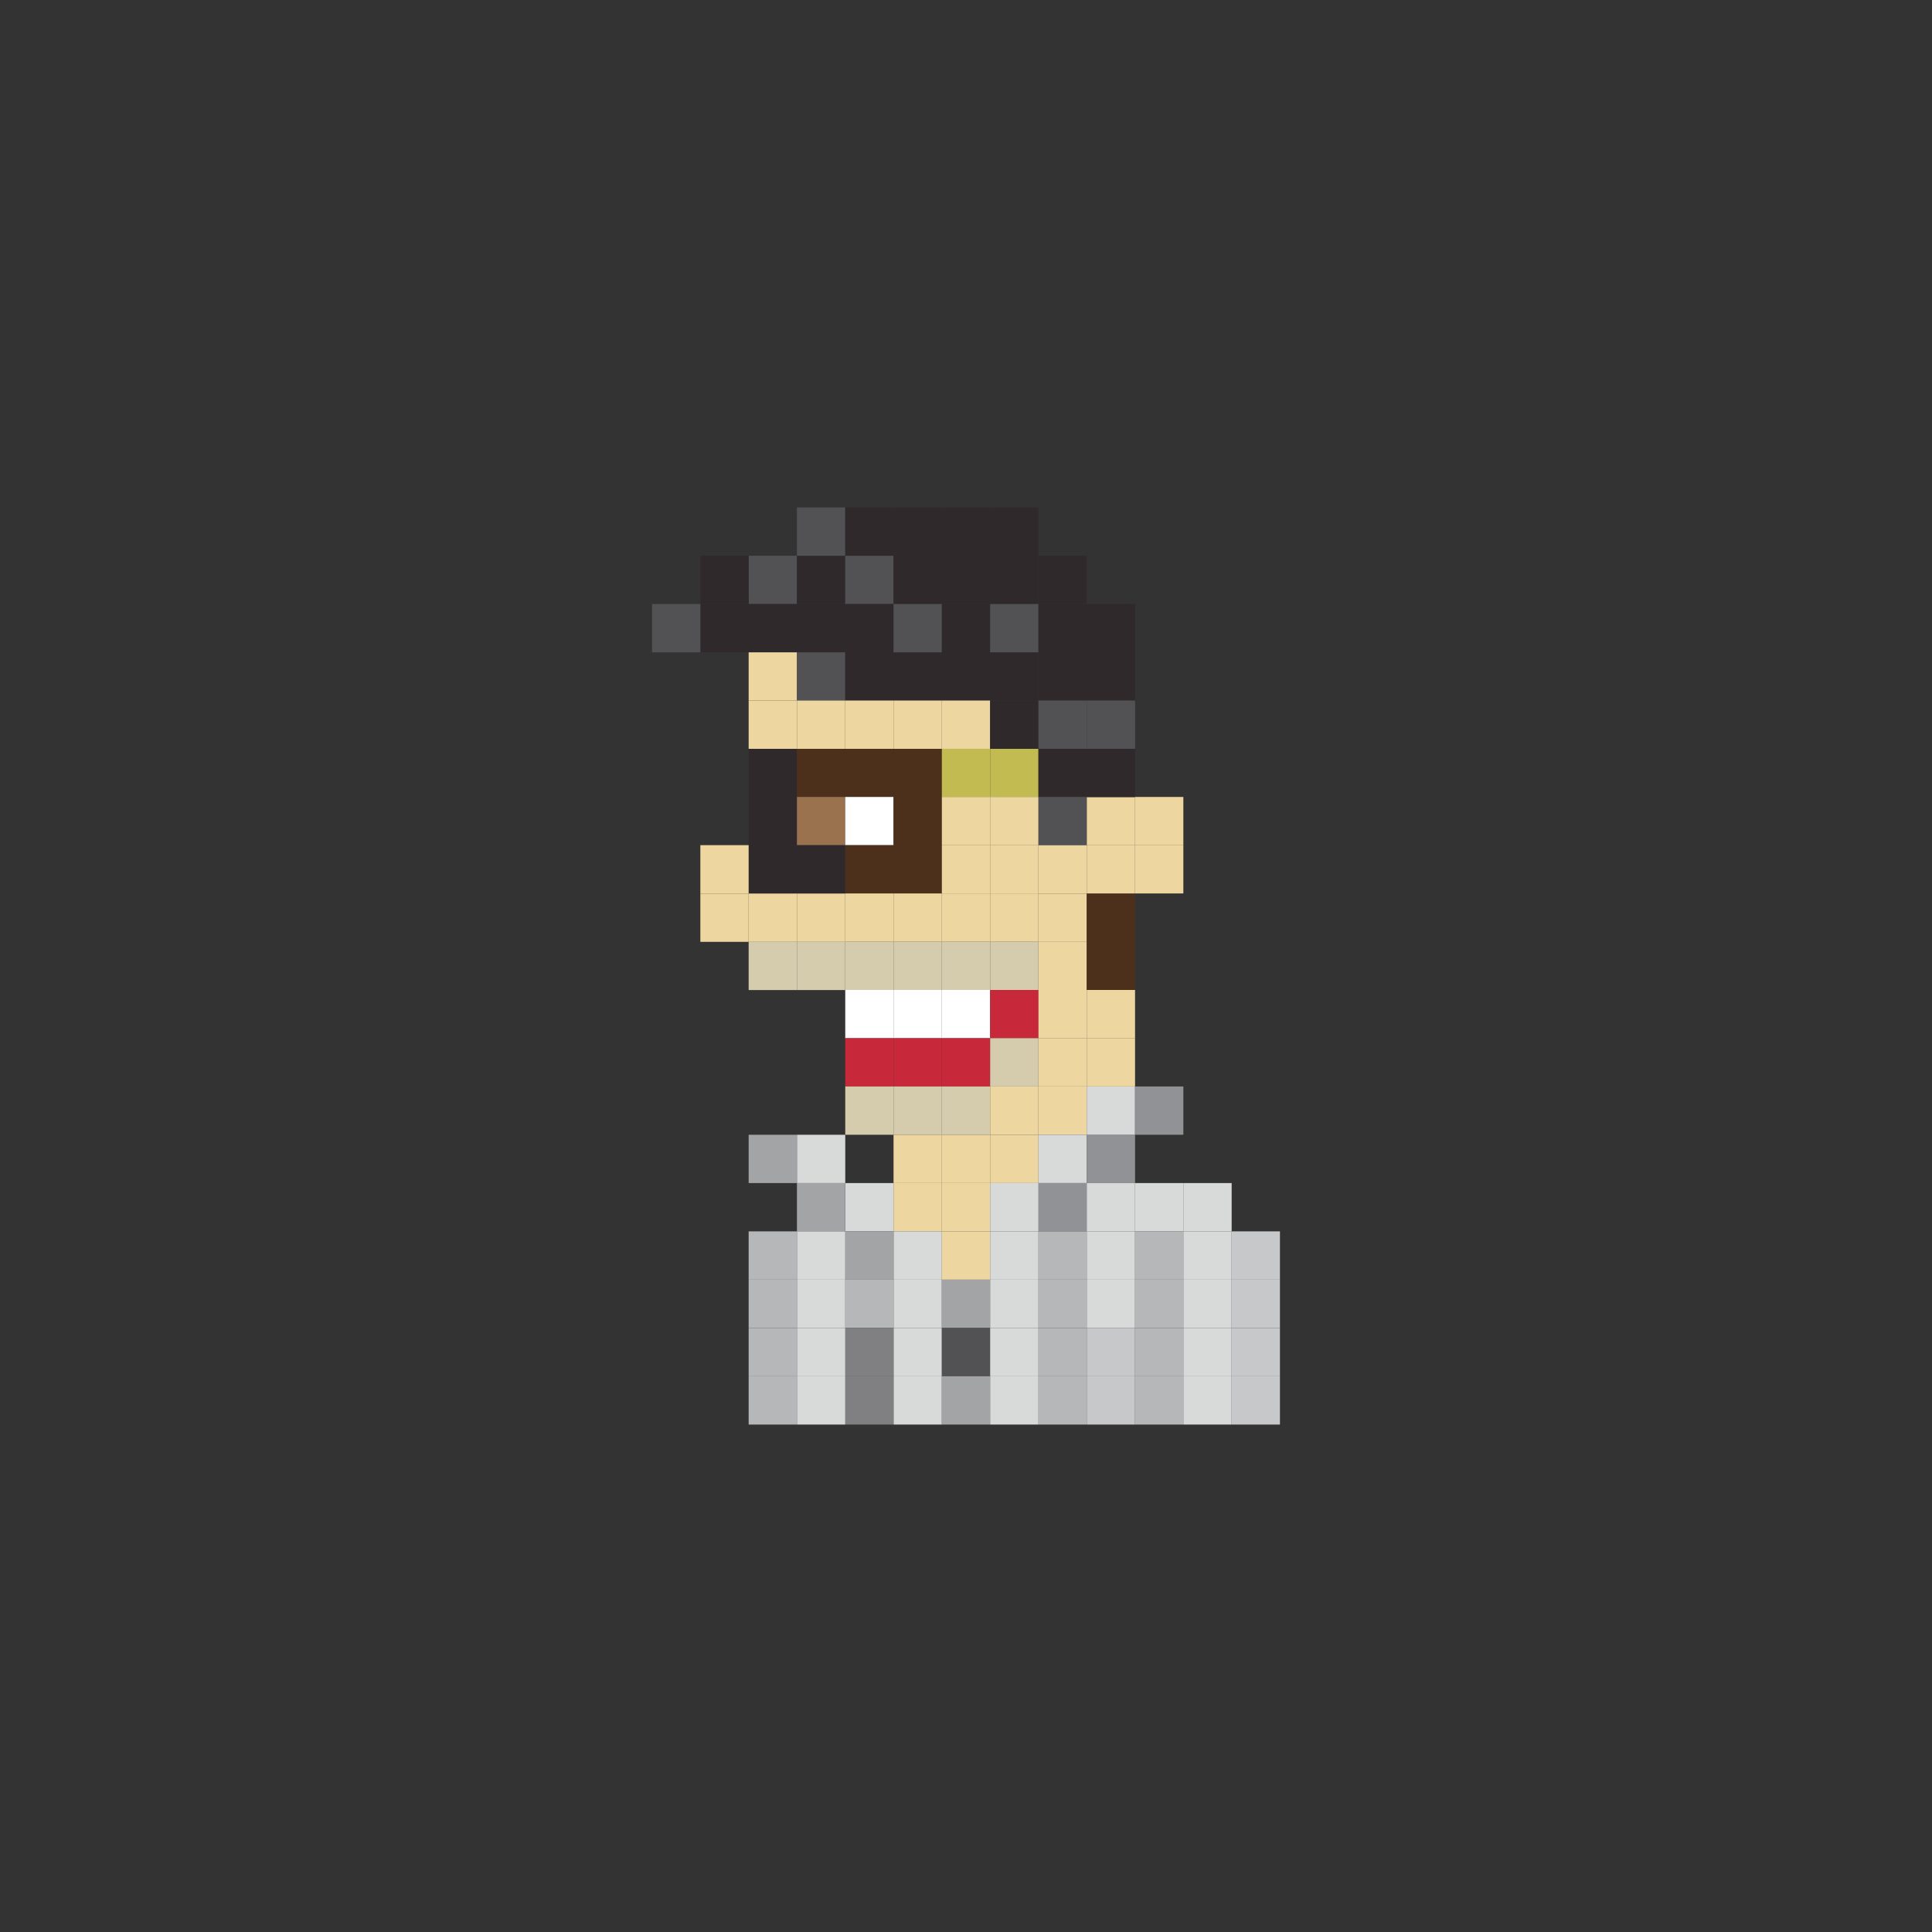 <?xml version="1.0" encoding="utf-8"?>
<!-- Generator: Adobe Illustrator 16.0.0, SVG Export Plug-In . SVG Version: 6.00 Build 0)  -->
<!DOCTYPE svg PUBLIC "-//W3C//DTD SVG 1.1//EN" "http://www.w3.org/Graphics/SVG/1.1/DTD/svg11.dtd">
<svg version="1.1" id="Layer_1" xmlns="http://www.w3.org/2000/svg" xmlns:xlink="http://www.w3.org/1999/xlink" x="0px" y="0px"
	 width="300px" height="300px" viewBox="0 0 300 300" enable-background="new 0 0 300 300" xml:space="preserve">
<rect x="0" y="0" width="300" height="300" fill="#333333" stroke="none"/>
<g>
	<rect x="116.25" y="86.294" fill="#525255" width="7.5" height="7.5"/>
	<rect x="123.75" y="86.294" fill="#2F292B" width="7.5" height="7.5"/>
	<rect x="108.75" y="86.294" fill="#2F292B" width="7.5" height="7.5"/>
	<rect x="131.25" y="86.294" fill="#525255" width="7.5" height="7.5"/>
	<rect x="138.75" y="86.294" fill="#2F292B" width="7.5" height="7.5"/>
	<rect x="146.25" y="86.294" fill="#2F292B" width="7.5" height="7.5"/>
	<rect x="153.75" y="86.294" fill="#2F292B" width="7.5" height="7.5"/>
	<rect x="123.75" y="78.794" fill="#525255" width="7.5" height="7.5"/>
	<rect x="131.25" y="78.794" fill="#2F292B" width="7.5" height="7.5"/>
	<rect x="138.75" y="78.794" fill="#2F292B" width="7.5" height="7.5"/>
	<rect x="146.25" y="78.794" fill="#2F292B" width="7.5" height="7.5"/>
	<rect x="153.75" y="78.794" fill="#2F292B" width="7.5" height="7.5"/>
	<rect x="116.25" y="101.279" fill="#EDD69F" width="7.5" height="7.5"/>
	<rect x="123.75" y="101.279" fill="#525255" width="7.5" height="7.5"/>
	<rect x="131.25" y="101.279" fill="#2F292B" width="7.5" height="7.5"/>
	<rect x="138.75" y="101.279" fill="#2F292B" width="7.5" height="7.5"/>
	<rect x="146.25" y="101.279" fill="#2F292B" width="7.5" height="7.5"/>
	<rect x="153.75" y="101.279" fill="#2F292B" width="7.5" height="7.5"/>
	<rect x="116.25" y="108.779" fill="#EDD69F" width="7.5" height="7.5"/>
	<rect x="123.75" y="108.779" fill="#EDD69F" width="7.5" height="7.5"/>
	<rect x="131.25" y="108.779" fill="#EDD69F" width="7.5" height="7.5"/>
	<rect x="138.75" y="108.779" fill="#EDD69F" width="7.5" height="7.5"/>
	<rect x="146.25" y="108.779" fill="#EDD69F" width="7.5" height="7.5"/>
	<rect x="153.75" y="108.779" fill="#2F292B" width="7.5" height="7.5"/>
	<rect x="116.25" y="116.279" fill="#2F292B" width="7.5" height="7.5"/>
	<rect x="123.75" y="116.279" fill="#4D301C" width="7.5" height="7.5"/>
	<rect x="116.25" y="123.75" fill="#2F292B" width="7.5" height="7.5"/>
	<rect x="123.75" y="123.75" fill="#9B724E" width="7.5" height="7.5"/>
	<rect x="116.25" y="131.235" fill="#2F292B" width="7.5" height="7.5"/>
	<rect x="123.75" y="131.235" fill="#2F292B" width="7.5" height="7.5"/>
	<rect x="116.25" y="138.75" fill="#EDD69F" width="7.5" height="7.5"/>
	<rect x="123.75" y="138.75" fill="#EDD69F" width="7.5" height="7.5"/>
	<rect x="116.25" y="146.235" fill="#D5CBAD" width="7.5" height="7.5"/>
	<rect x="108.75" y="138.75" fill="#EDD69F" width="7.5" height="7.5"/>
	<rect x="108.75" y="131.235" fill="#EDD69F" width="7.5" height="7.5"/>
	<rect x="123.75" y="146.235" fill="#D5CBAD" width="7.5" height="7.5"/>
	<rect x="138.75" y="146.235" fill="#D5CBAD" width="7.5" height="7.5"/>
	<rect x="131.25" y="146.235" fill="#D5CBAD" width="7.5" height="7.5"/>
	<rect x="146.25" y="146.235" fill="#D5CBAD" width="7.5" height="7.5"/>
	<rect x="161.25" y="146.235" fill="#EDD69F" width="7.5" height="7.5"/>
	<rect x="153.75" y="146.235" fill="#D5CBAD" width="7.5" height="7.5"/>
	<rect x="138.75" y="153.721" fill="#FFFFFF" width="7.5" height="7.5"/>
	<rect x="131.25" y="153.721" fill="#FFFFFF" width="7.5" height="7.5"/>
	<rect x="146.25" y="153.721" fill="#FFFFFF" width="7.5" height="7.5"/>
	<rect x="153.75" y="153.721" fill="#C7293B" width="7.5" height="7.5"/>
	<rect x="138.75" y="161.206" fill="#C7293B" width="7.5" height="7.5"/>
	<rect x="131.25" y="161.206" fill="#C7293B" width="7.5" height="7.5"/>
	<rect x="146.25" y="161.206" fill="#C7293B" width="7.5" height="7.5"/>
	<rect x="153.75" y="161.206" fill="#D5CBAD" width="7.5" height="7.5"/>
	<rect x="138.75" y="168.706" fill="#D5CBAD" width="7.5" height="7.5"/>
	<rect x="131.25" y="168.706" fill="#D5CBAD" width="7.5" height="7.5"/>
	<rect x="146.25" y="168.706" fill="#D5CBAD" width="7.5" height="7.5"/>
	<rect x="138.75" y="176.206" fill="#EDD69F" width="7.5" height="7.5"/>
	<rect x="146.25" y="176.206" fill="#EDD69F" width="7.5" height="7.5"/>
	<rect x="138.75" y="183.706" fill="#EDD69F" width="7.5" height="7.5"/>
	<rect x="146.25" y="183.706" fill="#EDD69F" width="7.5" height="7.5"/>
	<rect x="153.75" y="176.206" fill="#EDD69F" width="7.5" height="7.5"/>
	<rect x="153.75" y="168.706" fill="#EDD69F" width="7.5" height="7.5"/>
	<rect x="161.25" y="168.706" fill="#EDD69F" width="7.5" height="7.5"/>
	<rect x="161.25" y="176.206" fill="#D8DADA" width="7.5" height="7.5"/>
	<rect x="168.75" y="176.206" fill="#919295" width="7.5" height="7.5"/>
	<rect x="168.75" y="168.706" fill="#D8DADA" width="7.5" height="7.5"/>
	<rect x="176.25" y="168.706" fill="#919295" width="7.5" height="7.5"/>
	<rect x="161.25" y="183.706" fill="#919295" width="7.5" height="7.5"/>
	<rect x="153.75" y="183.706" fill="#D8DADA" width="7.5" height="7.5"/>
	<rect x="131.25" y="183.706" fill="#D8DADA" width="7.5" height="7.5"/>
	<rect x="123.75" y="183.706" fill="#A2A4A6" width="7.5" height="7.5"/>
	<rect x="123.75" y="176.206" fill="#D8DADA" width="7.5" height="7.5"/>
	<rect x="116.25" y="176.206" fill="#A2A4A6" width="7.5" height="7.5"/>
	<rect x="168.75" y="183.706" fill="#D8DADA" width="7.5" height="7.5"/>
	<rect x="176.25" y="183.706" fill="#D8DADA" width="7.5" height="7.5"/>
	<rect x="183.75" y="183.706" fill="#D8DADA" width="7.5" height="7.5"/>
	<rect x="138.75" y="191.206" fill="#D8DADA" width="7.5" height="7.5"/>
	<rect x="146.25" y="191.206" fill="#EDD69F" width="7.5" height="7.5"/>
	<rect x="161.25" y="191.206" fill="#B5B7B9" width="7.5" height="7.5"/>
	<rect x="153.75" y="191.206" fill="#D8DADA" width="7.5" height="7.5"/>
	<rect x="131.25" y="191.206" fill="#A2A4A6" width="7.5" height="7.5"/>
	<rect x="123.75" y="191.206" fill="#D8DADA" width="7.5" height="7.5"/>
	<rect x="116.25" y="191.206" fill="#B5B7B9" width="7.5" height="7.5"/>
	<rect x="168.75" y="191.206" fill="#D8DADA" width="7.5" height="7.5"/>
	<rect x="176.25" y="191.206" fill="#B5B7B9" width="7.5" height="7.5"/>
	<rect x="183.75" y="191.206" fill="#D8DADA" width="7.5" height="7.5"/>
	<rect x="191.25" y="191.206" fill="#C6C8CA" width="7.5" height="7.5"/>
	<rect x="138.75" y="198.706" fill="#D8DADA" width="7.5" height="7.5"/>
	<rect x="146.25" y="198.706" fill="#A2A4A6" width="7.5" height="7.5"/>
	<rect x="161.25" y="198.706" fill="#B5B7B9" width="7.5" height="7.5"/>
	<rect x="153.75" y="198.706" fill="#D8DADA" width="7.5" height="7.5"/>
	<rect x="131.25" y="198.706" fill="#B5B7B9" width="7.5" height="7.5"/>
	<rect x="123.75" y="198.706" fill="#D8DADA" width="7.5" height="7.5"/>
	<rect x="116.25" y="198.706" fill="#B5B7B9" width="7.5" height="7.5"/>
	<rect x="168.75" y="198.706" fill="#D8DADA" width="7.5" height="7.5"/>
	<rect x="176.25" y="198.706" fill="#B5B7B9" width="7.5" height="7.5"/>
	<rect x="183.75" y="198.706" fill="#D8DADA" width="7.5" height="7.5"/>
	<rect x="191.25" y="198.706" fill="#C6C8CA" width="7.5" height="7.5"/>
	<rect x="138.75" y="206.206" fill="#D8DADA" width="7.5" height="7.5"/>
	<rect x="146.25" y="206.206" fill="#525255" width="7.5" height="7.5"/>
	<rect x="161.25" y="206.206" fill="#B5B7B9" width="7.5" height="7.5"/>
	<rect x="153.75" y="206.206" fill="#D8DADA" width="7.5" height="7.5"/>
	<rect x="131.25" y="206.206" fill="#808083" width="7.5" height="7.5"/>
	<rect x="123.75" y="206.206" fill="#D8DADA" width="7.5" height="7.5"/>
	<rect x="116.25" y="206.206" fill="#B5B7B9" width="7.5" height="7.5"/>
	<rect x="168.75" y="206.206" fill="#C6C8CA" width="7.5" height="7.5"/>
	<rect x="176.25" y="206.206" fill="#B5B7B9" width="7.5" height="7.5"/>
	<rect x="183.75" y="206.206" fill="#D8DADA" width="7.5" height="7.5"/>
	<rect x="191.25" y="206.206" fill="#C6C8CA" width="7.5" height="7.5"/>
	<rect x="138.75" y="213.706" fill="#D8DADA" width="7.5" height="7.5"/>
	<rect x="146.25" y="213.706" fill="#A2A4A6" width="7.5" height="7.5"/>
	<rect x="161.25" y="213.706" fill="#B5B7B9" width="7.5" height="7.5"/>
	<rect x="153.75" y="213.706" fill="#D8DADA" width="7.5" height="7.5"/>
	<rect x="131.25" y="213.706" fill="#808083" width="7.5" height="7.5"/>
	<rect x="123.75" y="213.706" fill="#D8DADA" width="7.5" height="7.5"/>
	<rect x="116.25" y="213.706" fill="#B5B7B9" width="7.5" height="7.5"/>
	<rect x="168.75" y="213.706" fill="#C6C8CA" width="7.5" height="7.5"/>
	<rect x="176.25" y="213.706" fill="#B5B7B9" width="7.5" height="7.5"/>
	<rect x="183.75" y="213.706" fill="#D8DADA" width="7.5" height="7.5"/>
	<rect x="191.25" y="213.706" fill="#C6C8CA" width="7.5" height="7.5"/>
	<rect x="168.75" y="146.235" fill="#4D301C" width="7.5" height="7.5"/>
	<rect x="161.25" y="138.75" fill="#EDD69F" width="7.5" height="7.5"/>
	<rect x="168.75" y="138.75" fill="#4D301C" width="7.5" height="7.5"/>
	<rect x="161.25" y="161.206" fill="#EDD69F" width="7.5" height="7.5"/>
	<rect x="168.75" y="161.206" fill="#EDD69F" width="7.5" height="7.5"/>
	<rect x="161.25" y="153.721" fill="#EDD69F" width="7.5" height="7.5"/>
	<rect x="168.75" y="153.721" fill="#EDD69F" width="7.5" height="7.5"/>
	<rect x="161.25" y="131.235" fill="#EDD69F" width="7.5" height="7.5"/>
	<rect x="168.75" y="131.235" fill="#EDD69F" width="7.5" height="7.5"/>
	<rect x="161.25" y="123.75" fill="#EDD69F" width="7.5" height="7.5"/>
	<rect x="168.75" y="123.75" fill="#EDD69F" width="7.5" height="7.5"/>
	<rect x="176.25" y="131.235" fill="#EDD69F" width="7.5" height="7.5"/>
	<rect x="176.25" y="123.75" fill="#EDD69F" width="7.5" height="7.5"/>
	<rect x="131.25" y="116.279" fill="#4D301C" width="7.5" height="7.5"/>
	<rect x="138.75" y="116.279" fill="#4D301C" width="7.5" height="7.5"/>
	<rect x="146.25" y="116.279" fill="#C1BB51" width="7.5" height="7.5"/>
	<rect x="153.75" y="116.279" fill="#C1BB51" width="7.5" height="7.5"/>
	<rect x="131.25" y="123.75" fill="#FFFFFF" width="7.5" height="7.5"/>
	<rect x="138.75" y="123.75" fill="#4D301C" width="7.5" height="7.5"/>
	<rect x="146.25" y="123.75" fill="#EDD69F" width="7.5" height="7.5"/>
	<rect x="153.75" y="123.75" fill="#EDD69F" width="7.5" height="7.5"/>
	<rect x="131.25" y="131.235" fill="#4D301C" width="7.5" height="7.5"/>
	<rect x="138.75" y="131.235" fill="#4D301C" width="7.5" height="7.5"/>
	<rect x="146.25" y="131.235" fill="#EDD69F" width="7.5" height="7.5"/>
	<rect x="153.75" y="131.235" fill="#EDD69F" width="7.5" height="7.5"/>
	<rect x="131.25" y="138.735" fill="#EDD69F" width="7.5" height="7.5"/>
	<rect x="138.75" y="138.735" fill="#EDD69F" width="7.5" height="7.5"/>
	<rect x="146.25" y="138.735" fill="#EDD69F" width="7.5" height="7.5"/>
	<rect x="153.75" y="138.735" fill="#EDD69F" width="7.5" height="7.5"/>
	<rect x="161.25" y="101.279" fill="#2F292B" width="7.5" height="7.5"/>
	<rect x="168.75" y="101.279" fill="#2F292B" width="7.5" height="7.5"/>
	<rect x="116.25" y="93.794" fill="#2F292B" width="7.5" height="7.5"/>
	<rect x="108.75" y="93.794" fill="#2F292B" width="7.5" height="7.5"/>
	<rect x="101.25" y="93.794" fill="#525255" width="7.5" height="7.5"/>
	<rect x="123.75" y="93.794" fill="#2F292B" width="7.5" height="7.5"/>
	<rect x="131.25" y="93.794" fill="#2F292B" width="7.5" height="7.5"/>
	<rect x="138.75" y="93.794" fill="#525255" width="7.5" height="7.5"/>
	<rect x="146.25" y="93.794" fill="#2F292B" width="7.5" height="7.5"/>
	<rect x="153.75" y="93.794" fill="#525255" width="7.5" height="7.5"/>
	<rect x="161.25" y="93.794" fill="#2F292B" width="7.5" height="7.5"/>
	<rect x="161.25" y="86.294" fill="#2F292B" width="7.5" height="7.5"/>
	<rect x="168.75" y="93.794" fill="#2F292B" width="7.5" height="7.5"/>
	<rect x="161.25" y="108.779" fill="#525255" width="7.5" height="7.5"/>
	<rect x="161.25" y="123.75" fill="#525255" width="7.5" height="7.5"/>
	<rect x="168.75" y="108.779" fill="#525255" width="7.5" height="7.5"/>
	<rect x="161.25" y="116.279" fill="#2F292B" width="7.5" height="7.5"/>
	<rect x="168.75" y="116.279" fill="#2F292B" width="7.5" height="7.5"/>
</g>
</svg>
